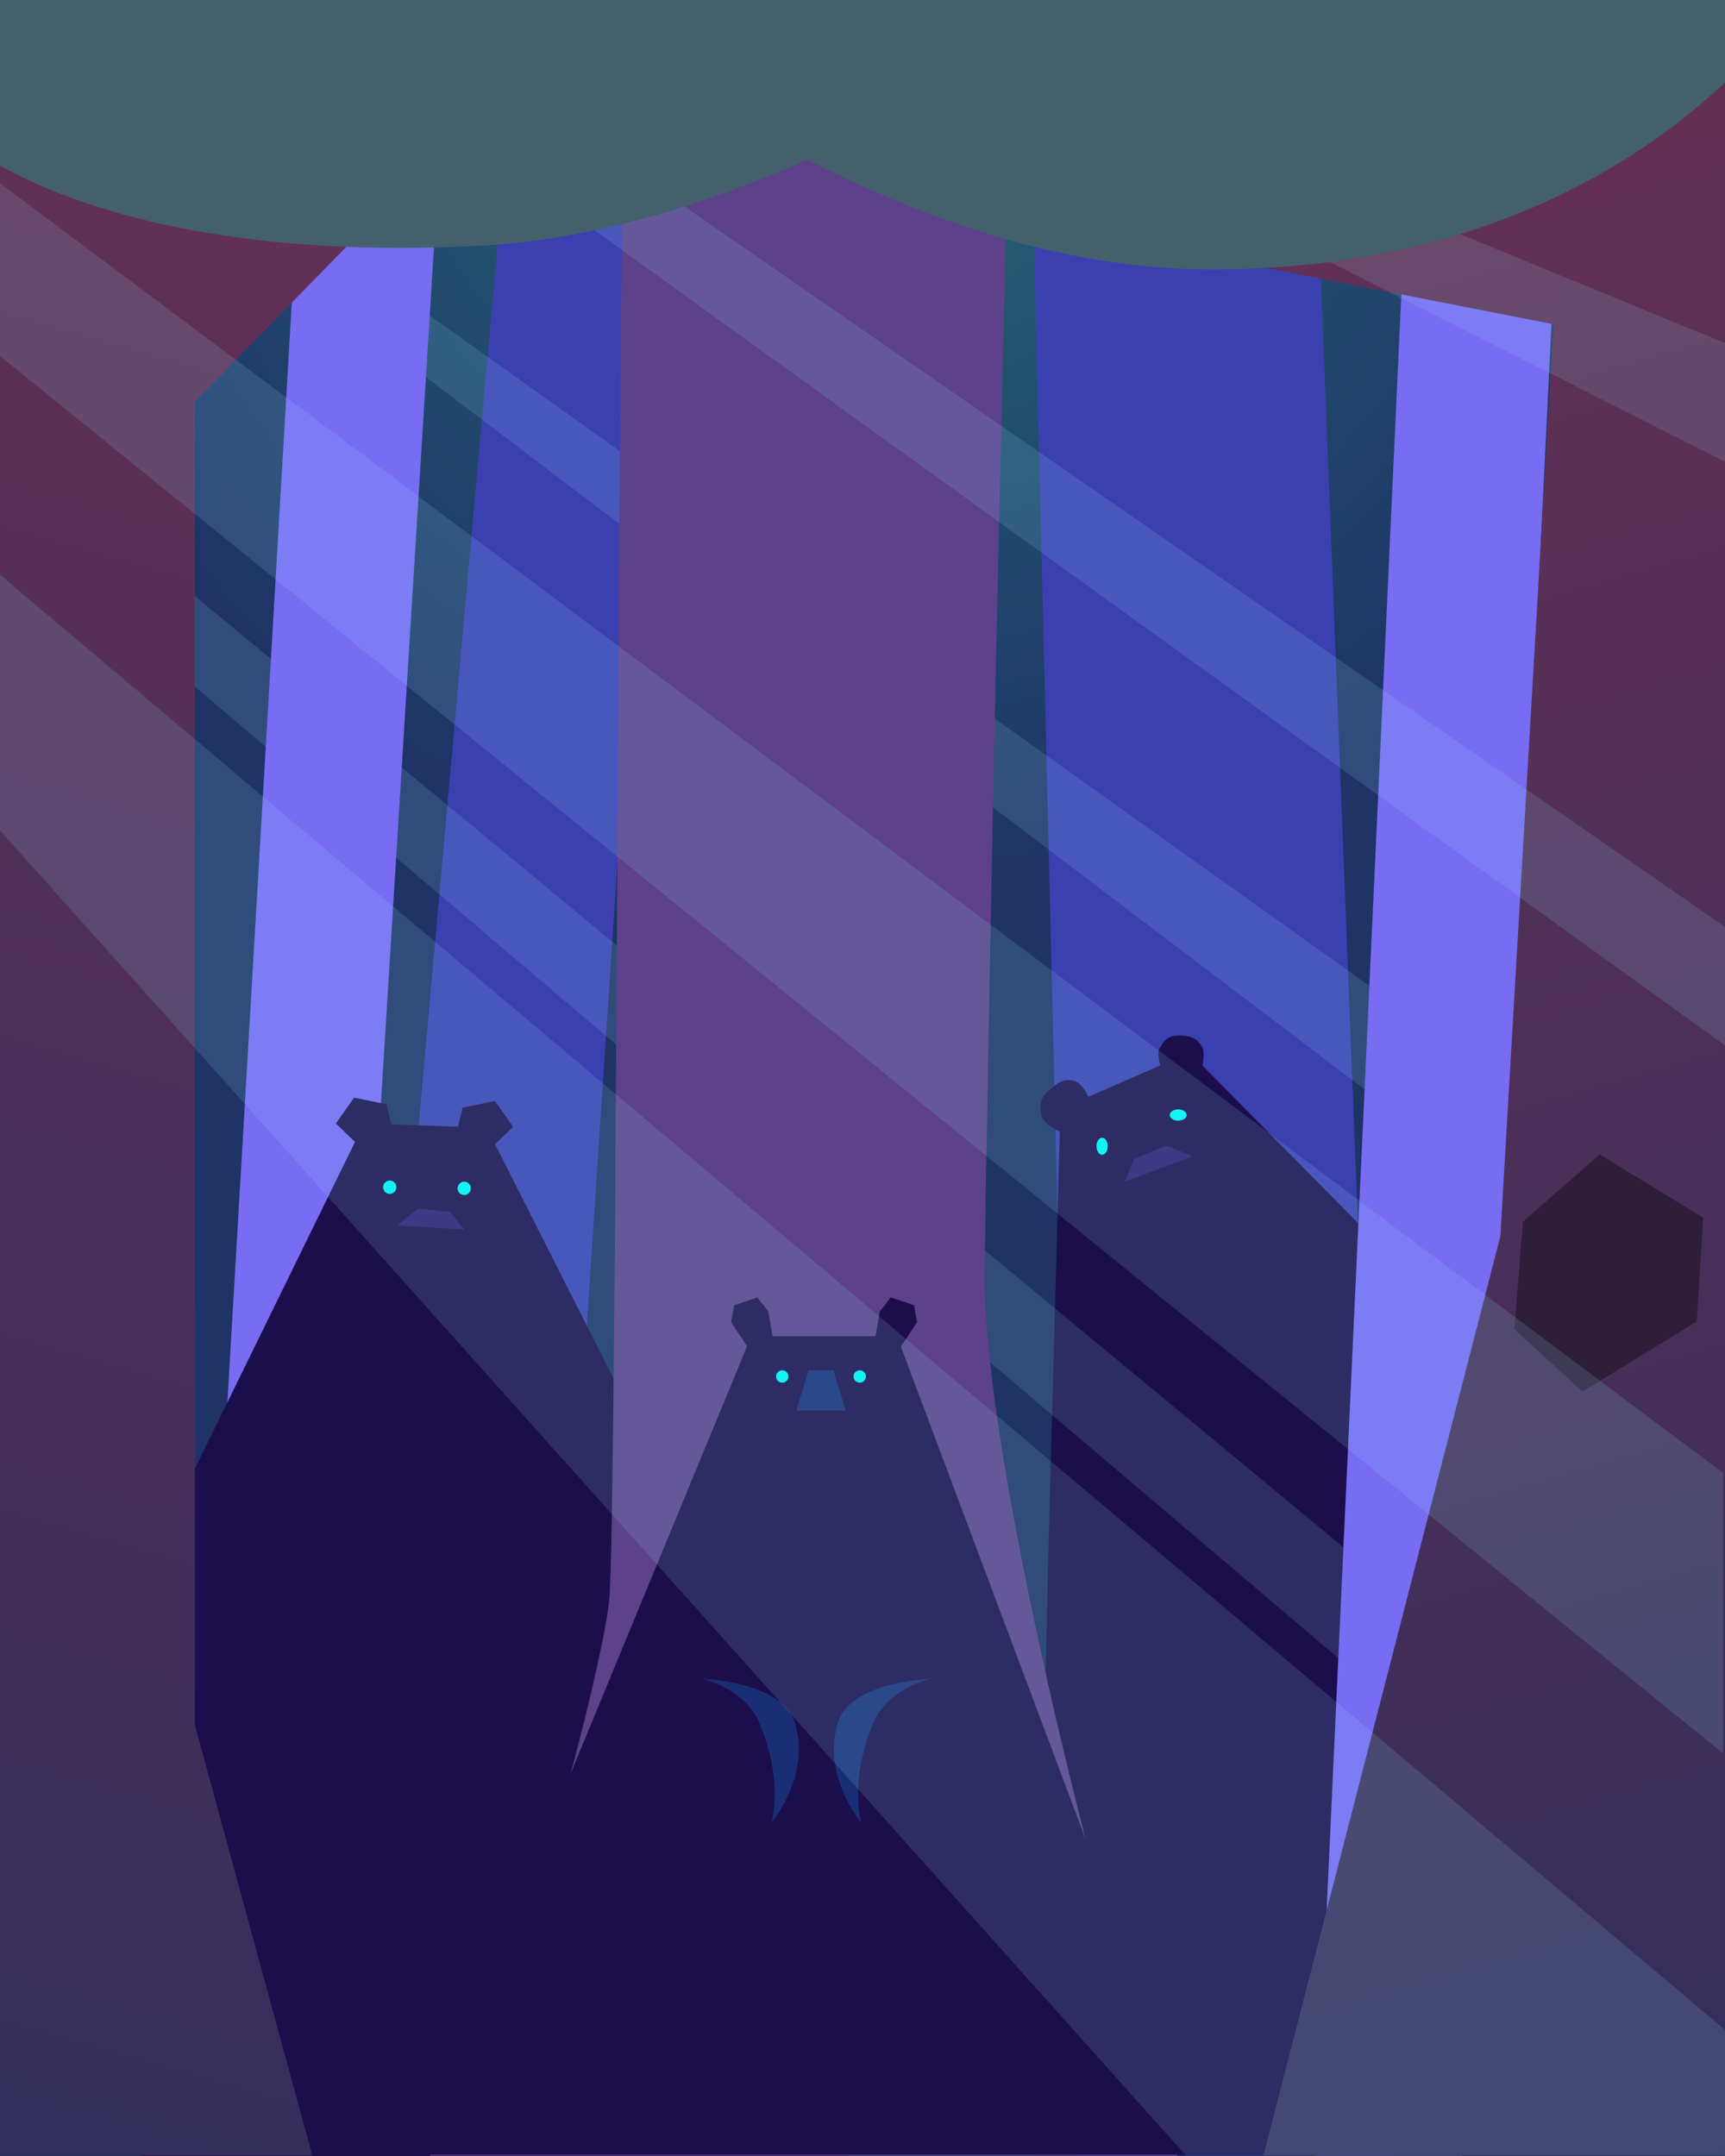 <svg width="480" height="600" viewBox="0 0 480 600" fill="none" xmlns="http://www.w3.org/2000/svg">
<rect width="480" height="600" fill="url(#paint0_radial)"/>
<path d="M366 37.992L388 599.874H300.615L287 37.992H366Z" fill="#3B40B0"/>
<path d="M331.017 292.923L295.047 308.657L291.823 428.53L287.783 599.848H465V502.271V428.53L331.017 292.923Z" fill="#1C0E4D"/>
<path d="M298.78 300.773C302.046 301.548 303.919 308.029 303.919 308.029L296.263 315.517C296.263 315.517 290.396 313.285 289.79 310.424C289.183 307.562 289.495 305.502 291.681 303.65C293.866 301.797 295.514 299.998 298.78 300.773Z" fill="#1C0E4C"/>
<path d="M324.533 318.807L331.9 321.78L313.041 328.832L315.567 322.583L324.533 318.807Z" fill="#301D70"/>
<path d="M322.717 291.631C321.352 293.994 324.291 300.823 324.291 300.823L333.957 300.298C333.957 300.298 335.513 293.206 334.631 291.631C333.749 290.055 332.816 288.479 329.011 288.216C325.207 287.954 324.083 289.267 322.717 291.631Z" fill="#1C0E4C"/>
<ellipse cx="306.674" cy="318.994" rx="1.568" ry="2.37" fill="#00F3F3"/>
<ellipse cx="327.845" cy="310.303" rx="2.352" ry="1.58" fill="#00F3F3"/>
<path d="M140.892 40.992L91 597.875H148.123L185 40.992H140.892Z" fill="#3B40B0"/>
<path d="M480 552.875L0 145.008V120.965L480 518.528V552.875Z" fill="#9CE7FF" fill-opacity="0.14"/>
<path d="M480 379.265L0 14.997V2.5L480 344.928V379.265Z" fill="#9CE7FF" fill-opacity="0.14"/>
<path d="M82.316 64.986L51 599.874H87.842L121 64.986H82.316Z" fill="#776CF2"/>
<path d="M101.291 312.665L50.545 416.263L39 600H236.133L177.125 396.287L135.415 313.826L101.291 312.665Z" fill="#1C0E4C"/>
<path d="M116.278 336.358L110.514 341.004L129.189 342.165L125.27 337.287L116.278 336.358Z" fill="#301D70"/>
<path d="M128.729 308.253L126.192 318.706L132.879 323.119L142.793 313.595L137.721 306.395L128.729 308.253Z" fill="#1C0E4C"/>
<path d="M107.517 307.322L110.053 317.775L103.366 322.188L93.452 312.665L98.525 305.464L107.517 307.322Z" fill="#1C0E4C"/>
<ellipse rx="1.846" ry="1.857" transform="matrix(0.928 0.372 -0.368 0.93 108.453 330.393)" fill="#00F3F3"/>
<ellipse rx="1.846" ry="1.857" transform="matrix(0.928 0.372 -0.368 0.93 129.175 330.708)" fill="#00F3F3"/>
<path d="M390.761 63.987L366 599.874H406.783L433 63.987H390.761Z" fill="#776CF2"/>
<path d="M169.506 445.514C167.376 466.362 140.212 570.472 119.572 599.874H327.595C303.627 528.373 274 404.706 274 355.925C274 332.252 279.78 36.51 282 7.998L231.77 7.998L174 7.998C172.003 61.011 171.637 424.665 169.506 445.514Z" fill="#5D418A"/>
<path d="M209.039 371.851L115 599.615H335L249.588 371.851H209.039Z" fill="#1C0E4C"/>
<path d="M213.785 364.949L215.079 372.282L208.608 375.733L203.432 367.968L204.294 363.223L210.765 361.066L213.785 364.949Z" fill="#1C0E4C"/>
<path d="M244.843 364.949L243.549 372.282L250.02 375.733L255.196 367.968L254.334 363.223L247.863 361.066L244.843 364.949Z" fill="#1C0E4C"/>
<path d="M231.903 381.341H225.001L221.55 392.557H235.354L231.903 381.341Z" fill="#1A2E75"/>
<circle cx="239.235" cy="383.066" r="1.725" fill="#00F3F3"/>
<circle cx="217.667" cy="383.066" r="1.725" fill="#00F3F3"/>
<path d="M233.196 479.263C236.885 467.859 259.079 467.184 259.079 467.184C259.079 467.184 247.222 469.686 243.118 479.263C236.093 495.655 239.667 507.302 239.667 507.302C239.667 507.302 228.451 493.929 233.196 479.263Z" fill="#1A2E75"/>
<path d="M221.12 479.263C217.43 467.859 195.237 467.184 195.237 467.184C195.237 467.184 207.093 469.686 211.197 479.263C218.223 495.655 214.648 507.302 214.648 507.302C214.648 507.302 225.865 493.929 221.12 479.263Z" fill="#1A2E75"/>
<path d="M54.229 480.099L86.914 599.874H0V381.285V193.388V1H98.8L104 60.887L54.229 111.792V480.099Z" fill="url(#paint1_linear)"/>
<path d="M417.494 344.062L351.56 599.874H480V384.204V198.817V8.998L320 18.6L349.358 73.994L432.294 90.243L417.494 344.062Z" fill="url(#paint2_linear)"/>
<path d="M423.772 340.002L445.108 321.257L473.953 338.88L472.14 367.762L440.363 387.273L421.386 369.933L423.772 340.002Z" fill="#2F1E3A"/>
<path d="M479.5 487.99L0 99.036V50.989L479.5 409.914V487.99Z" fill="#9CE7FF" fill-opacity="0.14"/>
<path d="M480 290.94L88 8.249L111.802 3L480 257.947V290.94Z" fill="#9CE7FF" fill-opacity="0.14"/>
<path d="M480 128.474L225.681 0H248.001L480 95.481V128.474Z" fill="#9CE7FF" fill-opacity="0.14"/>
<path d="M330 599.874L0 231.112V159.966L480 564.881V599.874H330Z" fill="#9CE7FF" fill-opacity="0.14"/>
<path d="M337.161 74.984C415.005 74.984 459.594 42.083 480 22.954V0H152C190.04 25.25 259.318 74.984 337.161 74.984Z" fill="#43606C"/>
<path d="M133.174 68.419C64.844 71.909 22.312 58.645 0 46.078V0H304C268.905 23.039 201.505 64.928 133.174 68.419Z" fill="#43606C"/>
<defs>
<radialGradient id="paint0_radial" cx="0" cy="0" r="1" gradientUnits="userSpaceOnUse" gradientTransform="translate(240) rotate(90) scale(245)">
<stop stop-color="#256C76"/>
<stop offset="1" stop-color="#1F3367"/>
</radialGradient>
<linearGradient id="paint1_linear" x1="133.172" y1="-72.333" x2="-63.797" y2="615.437" gradientUnits="userSpaceOnUse">
<stop stop-color="#6E3154"/>
<stop offset="0.992" stop-color="#302E5C"/>
</linearGradient>
<linearGradient id="paint2_linear" x1="348.426" y1="-63.356" x2="542.537" y2="615.37" gradientUnits="userSpaceOnUse">
<stop stop-color="#6E3154"/>
<stop offset="0.992" stop-color="#302E5C"/>
</linearGradient>
</defs>
</svg>
